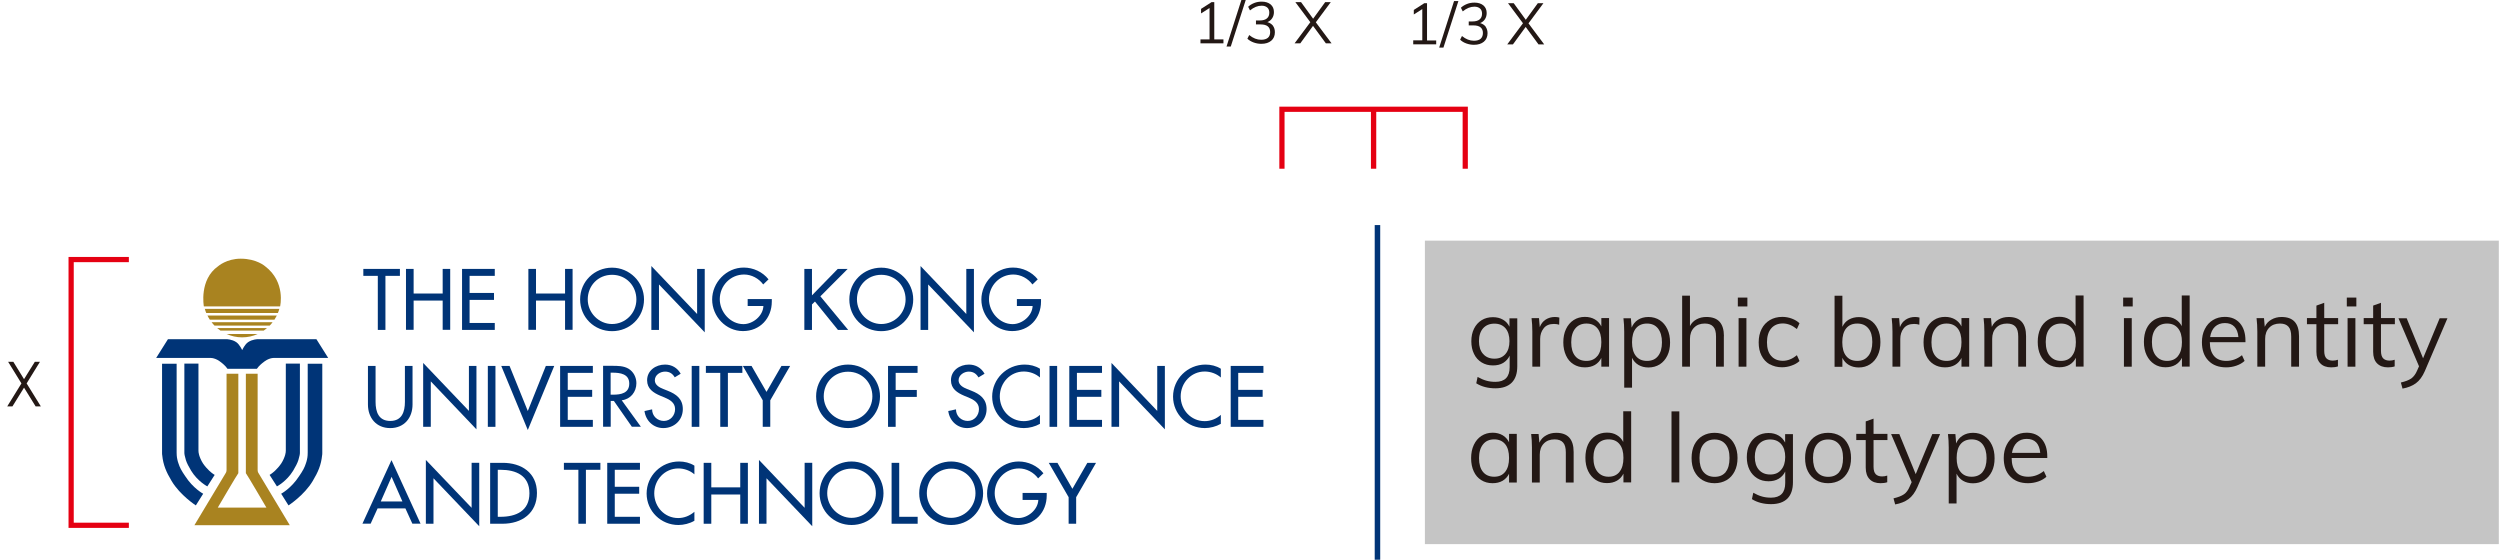 <svg width="259" height="58" viewBox="0 0 259 58" fill="none" xmlns="http://www.w3.org/2000/svg">
<path d="M152.069 17.48H151.529V11.59H142.579V17.48H142.029V11.59H133.079V17.48H132.539V11.05H152.069V17.48Z" fill="#E50012"/>
<path d="M126.749 4.08V4.49H124.369V4.08H125.309V0.83L124.429 1.39V0.92L125.519 0.22H125.799V4.08H126.739H126.749Z" fill="#231815"/>
<path d="M127.068 4.82L128.608 0H129.058L127.508 4.82H127.068Z" fill="#231815"/>
<path d="M131.879 2.67C132.009 2.85 132.078 3.07 132.078 3.34C132.078 3.71 131.949 4.01 131.699 4.22C131.449 4.43 131.109 4.54 130.669 4.54C130.389 4.54 130.129 4.49 129.879 4.4C129.629 4.31 129.409 4.18 129.229 4.01L129.419 3.63C129.819 3.96 130.229 4.12 130.659 4.12C130.959 4.12 131.189 4.05 131.349 3.92C131.509 3.79 131.589 3.58 131.589 3.32C131.589 2.8 131.258 2.53 130.608 2.53H130.118V2.12H130.518C130.838 2.12 131.079 2.05 131.249 1.91C131.419 1.77 131.499 1.57 131.499 1.31C131.499 1.08 131.429 0.9 131.289 0.78C131.149 0.66 130.958 0.59 130.708 0.59C130.298 0.59 129.899 0.75 129.499 1.08L129.309 0.7C129.479 0.54 129.689 0.41 129.939 0.31C130.189 0.21 130.449 0.17 130.719 0.17C131.099 0.17 131.409 0.27 131.639 0.46C131.869 0.66 131.979 0.92 131.979 1.25C131.979 1.49 131.918 1.71 131.798 1.89C131.678 2.07 131.508 2.21 131.298 2.29C131.548 2.36 131.739 2.49 131.879 2.66V2.67Z" fill="#231815"/>
<path d="M137.939 4.49H137.359L136.029 2.68L134.709 4.49H134.119L135.749 2.3L134.199 0.22H134.789L136.039 1.94L137.289 0.22H137.869L136.319 2.31L137.949 4.49H137.939Z" fill="#231815"/>
<path d="M148.79 4.18V4.59H146.41V4.18H147.35V0.94L146.47 1.5V1.03L147.56 0.33H147.84V4.19H148.78L148.79 4.18Z" fill="#231815"/>
<path d="M149.1 4.93L150.64 0.11H151.09L149.54 4.93H149.1Z" fill="#231815"/>
<path d="M153.91 2.771C154.04 2.951 154.11 3.171 154.11 3.441C154.11 3.811 153.98 4.111 153.73 4.321C153.48 4.531 153.14 4.641 152.7 4.641C152.42 4.641 152.16 4.591 151.91 4.501C151.66 4.411 151.44 4.281 151.27 4.111L151.46 3.731C151.86 4.061 152.27 4.221 152.7 4.221C153 4.221 153.24 4.151 153.39 4.021C153.54 3.891 153.63 3.681 153.63 3.421C153.63 2.901 153.3 2.631 152.65 2.631H152.16V2.221H152.56C152.88 2.221 153.12 2.151 153.29 2.011C153.46 1.871 153.54 1.671 153.54 1.411C153.54 1.181 153.47 1.001 153.33 0.881C153.19 0.761 153 0.691 152.75 0.691C152.34 0.691 151.94 0.851 151.54 1.181L151.35 0.801C151.52 0.641 151.73 0.511 151.98 0.411C152.23 0.311 152.49 0.271 152.76 0.271C153.14 0.271 153.45 0.371 153.68 0.561C153.91 0.761 154.02 1.021 154.02 1.351C154.02 1.591 153.96 1.811 153.84 1.991C153.72 2.171 153.55 2.311 153.34 2.391C153.59 2.461 153.78 2.591 153.92 2.761L153.91 2.771Z" fill="#231815"/>
<path d="M159.97 4.6H159.39L158.06 2.79L156.74 4.6H156.15L157.78 2.41L156.23 0.33H156.82L158.07 2.05L159.32 0.33H159.9L158.35 2.42L159.98 4.6H159.97Z" fill="#231815"/>
<path d="M13.35 54.69H7.1V26.62H13.35V27.16H7.64V54.15H13.35V54.69Z" fill="#E50012"/>
<path d="M0.84 37.48H1.38L2.49 39.281L3.61 37.48H4.14L2.76 39.721L4.23 42.1H3.69L2.49 40.16L1.29 42.1H0.75L2.22 39.721L0.84 37.48V37.48Z" fill="#231815"/>
<path d="M39.931 34.179H39.141V28.579H37.641V27.859H41.431V28.579H39.931V34.179Z" fill="#003477"/>
<path d="M45.861 30.409V27.859H46.641V34.169H45.861V31.139H42.851V34.169H42.06V27.859H42.851V30.409H45.861Z" fill="#003477"/>
<path d="M47.869 27.859H51.259V28.579H48.649V30.349H51.179V31.069H48.649V33.459H51.259V34.179H47.869V27.859Z" fill="#003477"/>
<path d="M58.54 30.409V27.859H59.32V34.169H58.54V31.139H55.53V34.169H54.74V27.859H55.53V30.409H58.54Z" fill="#003477"/>
<path d="M65.93 31.02C65.93 29.63 64.89 28.47 63.41 28.47C61.93 28.47 60.89 29.63 60.89 31.02C60.89 32.41 62.04 33.569 63.41 33.569C64.78 33.569 65.93 32.459 65.93 31.02ZM66.72 31.02C66.72 32.9 65.24 34.309 63.41 34.309C61.58 34.309 60.1 32.889 60.1 31.02C60.1 29.149 61.6 27.73 63.41 27.73C65.22 27.73 66.72 29.209 66.72 31.02" fill="#003477"/>
<path d="M67.481 27.56L72.221 32.53V27.86H73.01V34.43L68.27 29.47V34.18H67.481V27.56Z" fill="#003477"/>
<path d="M79.959 30.99V31.24C79.959 32.97 78.739 34.3 76.969 34.3C75.199 34.3 73.779 32.78 73.779 31.03C73.779 29.28 75.239 27.72 77.049 27.72C78.029 27.72 78.999 28.16 79.619 28.94L79.069 29.47C78.619 28.85 77.859 28.44 77.089 28.44C75.679 28.44 74.569 29.59 74.569 31C74.569 32.32 75.659 33.58 77.019 33.58C77.999 33.58 79.049 32.73 79.089 31.7H77.459V30.98H79.959V30.99Z" fill="#003477"/>
<path d="M86.79 27.859H87.82L84.99 30.699L87.87 34.179H86.81L84.43 31.239L84.12 31.539V34.179H83.33V27.859H84.12V30.599L86.79 27.859Z" fill="#003477"/>
<path d="M93.82 31.02C93.82 29.63 92.78 28.47 91.3 28.47C89.82 28.47 88.78 29.63 88.78 31.02C88.78 32.41 89.93 33.569 91.3 33.569C92.67 33.569 93.82 32.459 93.82 31.02ZM94.61 31.02C94.61 32.9 93.13 34.309 91.3 34.309C89.47 34.309 87.99 32.889 87.99 31.02C87.99 29.149 89.49 27.73 91.3 27.73C93.11 27.73 94.61 29.209 94.61 31.02" fill="#003477"/>
<path d="M95.369 27.56L100.109 32.53V27.86H100.899V34.43L96.159 29.47V34.18H95.369V27.56Z" fill="#003477"/>
<path d="M107.85 30.99V31.24C107.85 32.97 106.63 34.3 104.86 34.3C103.09 34.3 101.67 32.78 101.67 31.03C101.67 29.28 103.13 27.72 104.94 27.72C105.92 27.72 106.89 28.16 107.51 28.94L106.96 29.47C106.51 28.85 105.75 28.44 104.98 28.44C103.57 28.44 102.46 29.59 102.46 31C102.46 32.32 103.55 33.58 104.91 33.58C105.89 33.58 106.94 32.73 106.98 31.7H105.35V30.98H107.85V30.99Z" fill="#003477"/>
<path d="M38.909 37.91V41.63C38.909 42.66 39.219 43.61 40.429 43.61C41.639 43.61 41.949 42.66 41.949 41.63V37.91H42.739V41.9C42.739 43.29 41.879 44.35 40.429 44.35C38.979 44.35 38.119 43.29 38.119 41.9V37.91H38.909Z" fill="#003477"/>
<path d="M43.84 37.6L48.58 42.57V37.91H49.36V44.48L44.63 39.51V44.22H43.84V37.6Z" fill="#003477"/>
<path d="M51.329 37.91H50.539V44.22H51.329V37.91Z" fill="#003477"/>
<path d="M54.68 42.58L56.55 37.91H57.42L54.68 44.55L51.93 37.91H52.79L54.68 42.58Z" fill="#003477"/>
<path d="M58.029 37.91H61.419V38.63H58.819V40.39H61.349V41.11H58.819V43.5H61.419V44.22H58.029V37.91Z" fill="#003477"/>
<path d="M63.27 40.889H63.52C64.32 40.889 65.191 40.739 65.191 39.739C65.191 38.739 64.251 38.609 63.471 38.609H63.261V40.899L63.27 40.889ZM66.41 44.209H65.46L63.6 41.539H63.27V44.209H62.48V37.899H63.431C63.99 37.899 64.591 37.899 65.1 38.189C65.63 38.499 65.93 39.089 65.93 39.699C65.93 40.599 65.331 41.359 64.41 41.469L66.4 44.219L66.41 44.209Z" fill="#003477"/>
<path d="M69.909 39.099C69.68 38.709 69.37 38.499 68.9 38.499C68.4 38.499 67.84 38.84 67.84 39.4C67.84 39.889 68.329 40.15 68.719 40.3L69.17 40.48C70.06 40.83 70.74 41.33 70.74 42.38C70.74 43.529 69.85 44.349 68.719 44.349C67.7 44.349 66.9 43.599 66.769 42.58L67.559 42.41C67.559 43.099 68.1 43.609 68.779 43.609C69.46 43.609 69.939 43.039 69.939 42.38C69.939 41.719 69.4 41.41 68.85 41.179L68.409 40.999C67.689 40.69 67.04 40.279 67.04 39.4C67.04 38.38 67.939 37.77 68.9 37.77C69.6 37.77 70.18 38.109 70.519 38.719L69.89 39.099H69.909Z" fill="#003477"/>
<path d="M72.45 37.91H71.66V44.22H72.45V37.91Z" fill="#003477"/>
<path d="M75.409 44.22H74.619V38.63H73.129V37.91H76.909V38.63H75.409V44.22Z" fill="#003477"/>
<path d="M76.959 37.91H77.859L79.409 40.6L80.959 37.91H81.859L79.799 41.47V44.22H79.019V41.47L76.959 37.91Z" fill="#003477"/>
<path d="M90.379 41.059C90.379 39.669 89.339 38.51 87.859 38.51C86.379 38.51 85.339 39.669 85.339 41.059C85.339 42.45 86.499 43.609 87.859 43.609C89.219 43.609 90.379 42.499 90.379 41.059ZM91.169 41.059C91.169 42.94 89.689 44.349 87.859 44.349C86.029 44.349 84.549 42.929 84.549 41.059C84.549 39.19 86.049 37.77 87.859 37.77C89.669 37.77 91.169 39.249 91.169 41.059Z" fill="#003477"/>
<path d="M92.79 38.63V40.4H94.98V41.12H92.79V44.22H92V37.91H95.06V38.63H92.79Z" fill="#003477"/>
<path d="M101.37 39.099C101.14 38.709 100.83 38.499 100.36 38.499C99.89 38.499 99.31 38.84 99.31 39.4C99.31 39.889 99.8 40.15 100.19 40.3L100.64 40.48C101.53 40.83 102.21 41.33 102.21 42.38C102.21 43.529 101.32 44.349 100.19 44.349C99.17 44.349 98.37 43.599 98.24 42.58L99.04 42.41C99.04 43.099 99.58 43.609 100.26 43.609C100.94 43.609 101.42 43.039 101.42 42.38C101.42 41.719 100.88 41.41 100.33 41.179L99.89 40.999C99.17 40.69 98.52 40.279 98.52 39.4C98.52 38.38 99.42 37.77 100.38 37.77C101.08 37.77 101.66 38.109 102 38.719L101.37 39.099V39.099Z" fill="#003477"/>
<path d="M107.739 39.109C107.289 38.709 106.669 38.489 106.069 38.489C104.649 38.489 103.579 39.669 103.579 41.069C103.579 42.469 104.649 43.63 106.059 43.63C106.679 43.63 107.269 43.4 107.739 42.98V43.91C107.249 44.19 106.629 44.349 106.079 44.349C104.279 44.349 102.789 42.919 102.789 41.09C102.789 39.26 104.289 37.77 106.149 37.77C106.699 37.77 107.259 37.9 107.739 38.2V39.109V39.109Z" fill="#003477"/>
<path d="M109.52 37.91H108.73V44.22H109.52V37.91Z" fill="#003477"/>
<path d="M110.779 37.91H114.169V38.63H111.569V40.39H114.099V41.11H111.569V43.5H114.169V44.22H110.779V37.91Z" fill="#003477"/>
<path d="M115.15 37.6L119.89 42.57V37.91H120.68V44.48L115.94 39.51V44.22H115.15V37.6Z" fill="#003477"/>
<path d="M126.479 39.109C126.029 38.709 125.409 38.489 124.809 38.489C123.389 38.489 122.319 39.669 122.319 41.069C122.319 42.469 123.389 43.63 124.799 43.63C125.419 43.63 126.009 43.4 126.479 42.98V43.91C125.989 44.19 125.369 44.349 124.819 44.349C123.019 44.349 121.529 42.919 121.529 41.09C121.529 39.26 123.029 37.77 124.889 37.77C125.439 37.77 125.999 37.9 126.479 38.2V39.109V39.109Z" fill="#003477"/>
<path d="M127.5 37.91H130.89V38.63H128.28V40.39H130.81V41.11H128.28V43.5H130.89V44.22H127.5V37.91Z" fill="#003477"/>
<path d="M40.569 49.4L39.449 51.95H41.689L40.569 49.4ZM39.119 52.67L38.399 54.25H37.549L40.559 47.67L43.569 54.25H42.719L41.999 52.67H39.099H39.119Z" fill="#003477"/>
<path d="M44.119 47.649L48.859 52.609V47.949H49.649V54.519L44.909 49.549V54.259H44.119V47.649Z" fill="#003477"/>
<path d="M51.569 53.54H51.849C53.459 53.54 54.849 52.94 54.849 51.1C54.849 49.26 53.459 48.67 51.849 48.67H51.569V53.54ZM50.779 47.95H52.089C54.019 47.95 55.629 48.97 55.629 51.07C55.629 53.17 54.059 54.26 52.059 54.26H50.779V47.95V47.95Z" fill="#003477"/>
<path d="M60.7 54.26H59.92V48.67H58.42V47.95H62.2V48.67H60.7V54.26Z" fill="#003477"/>
<path d="M62.91 47.95H66.3V48.67H63.69V50.43H66.22V51.15H63.69V53.54H66.3V54.26H62.91V47.95Z" fill="#003477"/>
<path d="M71.95 49.15C71.5 48.75 70.88 48.53 70.28 48.53C68.86 48.53 67.78 49.71 67.78 51.11C67.78 52.51 68.85 53.67 70.26 53.67C70.88 53.67 71.47 53.43 71.94 53.02V53.95C71.45 54.24 70.83 54.39 70.28 54.39C68.48 54.39 66.99 52.96 66.99 51.13C66.99 49.3 68.49 47.81 70.35 47.81C70.9 47.81 71.46 47.94 71.94 48.24V49.15H71.95Z" fill="#003477"/>
<path d="M76.69 50.49V47.95H77.48V54.26H76.69V51.23H73.69V54.26H72.9V47.95H73.69V50.49H76.69Z" fill="#003477"/>
<path d="M78.629 47.649L83.359 52.609V47.949H84.149V54.519L79.409 49.549V54.259H78.629V47.649Z" fill="#003477"/>
<path d="M90.74 51.1C90.74 49.71 89.7 48.55 88.22 48.55C86.74 48.55 85.7 49.71 85.7 51.1C85.7 52.49 86.86 53.65 88.22 53.65C89.58 53.65 90.74 52.54 90.74 51.1ZM91.53 51.1C91.53 52.98 90.05 54.39 88.22 54.39C86.39 54.39 84.91 52.97 84.91 51.1C84.91 49.23 86.41 47.81 88.22 47.81C90.03 47.81 91.53 49.29 91.53 51.1Z" fill="#003477"/>
<path d="M93.159 53.54H95.069V54.26H92.369V47.95H93.159V53.54Z" fill="#003477"/>
<path d="M101.06 51.1C101.06 49.71 100.02 48.55 98.54 48.55C97.061 48.55 96.02 49.71 96.02 51.1C96.02 52.49 97.18 53.65 98.54 53.65C99.9 53.65 101.06 52.54 101.06 51.1ZM101.85 51.1C101.85 52.98 100.37 54.39 98.54 54.39C96.71 54.39 95.231 52.97 95.231 51.1C95.231 49.23 96.731 47.81 98.54 47.81C100.35 47.81 101.85 49.29 101.85 51.1Z" fill="#003477"/>
<path d="M108.44 51.08V51.33C108.44 53.06 107.22 54.39 105.45 54.39C103.68 54.39 102.26 52.87 102.26 51.12C102.26 49.37 103.72 47.81 105.53 47.81C106.51 47.81 107.48 48.25 108.1 49.03L107.55 49.56C107.1 48.94 106.34 48.53 105.57 48.53C104.16 48.53 103.05 49.68 103.05 51.09C103.05 52.41 104.14 53.67 105.5 53.67C106.48 53.67 107.53 52.82 107.57 51.79H105.94V51.07H108.44V51.08Z" fill="#003477"/>
<path d="M108.65 47.95H109.55L111.1 50.64L112.65 47.95H113.55L111.49 51.51V54.26H110.71V51.51L108.65 47.95Z" fill="#003477"/>
<path d="M30.021 54.41L26.791 49.03C26.791 49.03 26.691 48.91 26.691 48.7V38.72H25.471V49.02C25.571 49.12 27.601 52.59 27.601 52.59H22.561C22.561 52.59 24.591 49.12 24.691 49.02V38.72H23.471V48.7C23.471 48.9 23.371 49.03 23.371 49.03L20.141 54.41H30.011H30.021Z" fill="#A98320"/>
<path d="M29.019 31.74C29.019 31.74 29.629 29.22 27.459 27.58C27.459 27.58 26.589 26.8 24.939 26.8C23.469 26.8 22.599 27.58 22.599 27.58C20.609 28.97 21.119 31.74 21.119 31.74H29.019Z" fill="#A98320"/>
<path d="M21.369 32.43H28.789C28.849 32.29 28.899 32.14 28.939 32H21.219C21.259 32.15 21.309 32.29 21.369 32.43" fill="#A98320"/>
<path d="M28.68 32.69H21.49C21.56 32.84 21.65 32.98 21.74 33.12H28.43C28.52 32.98 28.6 32.84 28.68 32.69Z" fill="#A98320"/>
<path d="M22.22 33.73H27.94C28.05 33.62 28.15 33.51 28.24 33.38H21.92C22.01 33.5 22.11 33.62 22.22 33.73" fill="#A98320"/>
<path d="M22.84 34.25H27.32C27.44 34.17 27.55 34.08 27.66 33.99H22.5C22.61 34.08 22.72 34.17 22.84 34.25" fill="#A98320"/>
<path d="M23.459 34.6C23.959 34.82 24.509 34.95 25.079 34.95C25.649 34.95 26.199 34.83 26.699 34.6H23.459Z" fill="#A98320"/>
<path d="M32.78 35.14H26.71C26.71 35.14 26.15 35.14 25.7 35.45C25.35 35.69 25.11 36.24 25.09 36.27C25.09 36.27 24.83 35.69 24.48 35.45C24.03 35.14 23.47 35.14 23.47 35.14H17.4L16.18 37.08H21.74C21.74 37.08 21.9 37.08 22.01 37.1C22.17 37.13 22.46 37.21 22.76 37.43C23.17 37.73 23.29 37.88 23.39 37.98L23.57 38.21H26.61L26.79 37.98C26.89 37.88 27.01 37.73 27.42 37.43C27.72 37.21 28.01 37.13 28.17 37.1C28.27 37.08 28.44 37.08 28.44 37.08H34L32.78 35.14V35.14Z" fill="#003477"/>
<path d="M16.789 37.67V46.91C16.789 47.01 16.789 47.1 16.809 47.18C16.909 48.16 17.209 48.88 17.779 49.83C18.669 51.32 20.289 52.36 20.289 52.36L21.049 51.15C21.049 51.15 20.009 50.6 19.189 49.33C19.019 49.08 18.859 48.84 18.739 48.61C18.629 48.39 18.549 48.21 18.489 48.01C18.439 47.87 18.399 47.74 18.379 47.63C18.339 47.46 18.319 47.33 18.309 47.17C18.309 47.11 18.299 46.88 18.299 46.88V37.68H16.789V37.67Z" fill="#003477"/>
<path d="M19.1 37.67V46.95C19.1 46.95 19.11 47.06 19.12 47.11L19.14 47.21C19.17 47.35 19.2 47.48 19.26 47.67C19.36 47.98 19.55 48.35 19.81 48.78C20.49 49.88 21.48 50.39 21.48 50.39L22.24 49.2C22.24 49.2 21.99 49.06 21.68 48.77C21.48 48.58 21.24 48.32 21.03 48.01C20.83 47.7 20.7 47.38 20.63 47.14C20.57 46.94 20.56 46.78 20.56 46.68C20.56 46.6 20.56 46.55 20.56 46.55V37.67H19.1V37.67Z" fill="#003477"/>
<path d="M33.389 37.67V46.91C33.389 47.01 33.389 47.1 33.369 47.18C33.269 48.16 32.969 48.88 32.399 49.83C31.509 51.32 29.889 52.36 29.889 52.36L29.129 51.15C29.129 51.15 30.169 50.6 30.989 49.33C31.159 49.08 31.319 48.84 31.439 48.61C31.549 48.39 31.629 48.21 31.689 48.01C31.739 47.87 31.779 47.74 31.799 47.63C31.839 47.46 31.859 47.33 31.869 47.17C31.869 47.11 31.879 46.88 31.879 46.88V37.68H33.389V37.67Z" fill="#003477"/>
<path d="M31.07 37.67V46.95C31.07 46.95 31.06 47.06 31.05 47.11L31.03 47.21C31 47.35 30.97 47.48 30.91 47.67C30.81 47.98 30.62 48.35 30.36 48.78C29.68 49.88 28.69 50.39 28.69 50.39L27.93 49.2C27.93 49.2 28.18 49.06 28.49 48.77C28.69 48.58 28.93 48.32 29.14 48.01C29.34 47.7 29.47 47.38 29.54 47.14C29.6 46.94 29.61 46.78 29.61 46.68C29.61 46.6 29.61 46.55 29.61 46.55V37.67H31.07V37.67Z" fill="#003477"/>
<path d="M142.99 23.32H142.42V57.99H142.99V23.32Z" fill="#003477"/>
<path d="M258.879 24.93H147.619V56.37H258.879V24.93Z" fill="#C5C5C5"/>
<path d="M157.19 32.959V37.949C157.19 38.699 157 39.259 156.61 39.649C156.23 40.029 155.66 40.229 154.92 40.229C154.18 40.229 153.49 40.059 152.94 39.709L153.08 39.049C153.4 39.229 153.7 39.359 153.99 39.439C154.27 39.519 154.58 39.559 154.93 39.559C155.42 39.559 155.78 39.429 156.03 39.179C156.28 38.919 156.4 38.539 156.4 38.039V36.849C156.25 37.169 156.02 37.419 155.73 37.599C155.43 37.779 155.08 37.859 154.67 37.859C154.23 37.859 153.84 37.759 153.5 37.549C153.16 37.339 152.89 37.049 152.71 36.669C152.52 36.289 152.43 35.849 152.43 35.359C152.43 34.869 152.52 34.429 152.71 34.049C152.9 33.669 153.16 33.379 153.5 33.169C153.84 32.959 154.23 32.859 154.67 32.859C155.07 32.859 155.42 32.949 155.71 33.119C156.01 33.289 156.23 33.539 156.38 33.849V32.979H157.19V32.959ZM155.97 36.669C156.25 36.349 156.38 35.899 156.38 35.339C156.38 34.779 156.24 34.329 155.97 34.009C155.69 33.689 155.31 33.529 154.82 33.529C154.33 33.529 153.94 33.689 153.65 34.009C153.37 34.329 153.22 34.779 153.22 35.339C153.22 35.899 153.36 36.349 153.65 36.669C153.93 36.989 154.32 37.159 154.82 37.159C155.32 37.159 155.69 36.999 155.97 36.669Z" fill="#231815"/>
<path d="M161.55 32.9L161.53 33.64C161.38 33.59 161.2 33.56 161 33.56C160.51 33.56 160.15 33.71 159.92 34.02C159.68 34.32 159.56 34.69 159.56 35.12V37.99H158.75V34.37C158.75 33.85 158.72 33.38 158.67 32.96H159.44L159.52 33.89C159.65 33.55 159.85 33.29 160.13 33.11C160.41 32.93 160.73 32.84 161.09 32.84C161.26 32.84 161.41 32.86 161.55 32.9V32.9Z" fill="#231815"/>
<path d="M166.699 32.959V37.989H165.899V37.079C165.749 37.389 165.529 37.629 165.229 37.809C164.929 37.979 164.589 38.059 164.189 38.059C163.739 38.059 163.349 37.949 163.019 37.739C162.679 37.529 162.419 37.229 162.239 36.829C162.059 36.439 161.959 35.989 161.959 35.469C161.959 34.949 162.049 34.489 162.239 34.089C162.429 33.689 162.689 33.379 163.029 33.159C163.369 32.939 163.759 32.829 164.199 32.829C164.589 32.829 164.939 32.919 165.229 33.089C165.519 33.259 165.749 33.509 165.899 33.819V32.949H166.699V32.959ZM165.499 36.879C165.769 36.539 165.899 36.069 165.899 35.449C165.899 34.829 165.769 34.349 165.499 34.019C165.229 33.689 164.849 33.519 164.359 33.519C163.869 33.519 163.479 33.689 163.199 34.029C162.919 34.369 162.779 34.849 162.779 35.469C162.779 36.089 162.919 36.559 163.189 36.889C163.459 37.219 163.849 37.389 164.349 37.389C164.849 37.389 165.219 37.219 165.489 36.879H165.499Z" fill="#231815"/>
<path d="M171.949 33.17C172.289 33.39 172.549 33.7 172.739 34.1C172.929 34.5 173.019 34.95 173.019 35.48C173.019 36.01 172.929 36.45 172.739 36.84C172.549 37.23 172.289 37.53 171.949 37.75C171.609 37.96 171.219 38.07 170.779 38.07C170.389 38.07 170.039 37.98 169.749 37.81C169.459 37.64 169.229 37.39 169.079 37.07V40.16H168.269V34.38C168.269 33.86 168.239 33.39 168.189 32.97H168.959L169.039 33.94C169.179 33.59 169.399 33.32 169.699 33.13C169.999 32.94 170.359 32.84 170.779 32.84C171.219 32.84 171.609 32.95 171.949 33.17V33.17ZM171.769 36.89C172.039 36.56 172.179 36.08 172.179 35.47C172.179 34.86 172.039 34.38 171.769 34.03C171.499 33.69 171.119 33.52 170.629 33.52C170.139 33.52 169.749 33.69 169.479 34.02C169.209 34.35 169.079 34.83 169.079 35.45C169.079 36.07 169.209 36.55 169.479 36.88C169.749 37.22 170.129 37.39 170.629 37.39C171.129 37.39 171.509 37.22 171.769 36.89V36.89Z" fill="#231815"/>
<path d="M178.59 34.829V37.989H177.78V34.869C177.78 34.399 177.69 34.059 177.5 33.849C177.31 33.629 177.02 33.519 176.62 33.519C176.15 33.519 175.78 33.659 175.5 33.949C175.22 34.239 175.08 34.619 175.08 35.109V37.989H174.27V30.629H175.08V33.779C175.24 33.469 175.47 33.239 175.77 33.079C176.07 32.919 176.399 32.839 176.789 32.839C177.999 32.839 178.599 33.499 178.599 34.829H178.59Z" fill="#231815"/>
<path d="M181.029 30.829V31.749H180.039V30.829H181.029ZM180.119 32.959H180.929V37.989H180.119V32.959Z" fill="#231815"/>
<path d="M183.329 37.739C182.969 37.529 182.689 37.229 182.489 36.829C182.289 36.439 182.199 35.989 182.199 35.469C182.199 34.949 182.299 34.489 182.499 34.089C182.699 33.689 182.989 33.379 183.359 33.159C183.729 32.939 184.159 32.829 184.649 32.829C184.989 32.829 185.319 32.889 185.639 33.009C185.959 33.129 186.219 33.289 186.429 33.489L186.159 34.089C185.909 33.889 185.659 33.739 185.429 33.649C185.189 33.559 184.949 33.509 184.709 33.509C184.199 33.509 183.789 33.679 183.499 34.019C183.209 34.359 183.059 34.839 183.059 35.459C183.059 36.079 183.199 36.539 183.489 36.869C183.779 37.209 184.189 37.379 184.709 37.379C184.959 37.379 185.199 37.329 185.429 37.239C185.669 37.149 185.909 36.999 186.159 36.799L186.429 37.399C186.219 37.599 185.949 37.759 185.619 37.869C185.299 37.989 184.959 38.049 184.619 38.049C184.129 38.049 183.709 37.939 183.339 37.729L183.329 37.739Z" fill="#231815"/>
<path d="M193.741 33.16C194.081 33.37 194.341 33.67 194.531 34.07C194.721 34.46 194.811 34.91 194.811 35.44C194.811 35.97 194.721 36.42 194.531 36.82C194.341 37.22 194.081 37.52 193.741 37.74C193.401 37.96 193.011 38.07 192.571 38.07C192.181 38.07 191.831 37.98 191.541 37.81C191.251 37.64 191.021 37.39 190.871 37.07V38H190.061V30.64H190.871V33.86C191.021 33.53 191.241 33.28 191.541 33.11C191.841 32.94 192.181 32.85 192.581 32.85C193.021 32.85 193.411 32.96 193.751 33.17L193.741 33.16ZM193.561 36.87C193.831 36.53 193.971 36.04 193.971 35.43C193.971 34.82 193.841 34.35 193.561 34.02C193.291 33.69 192.911 33.52 192.411 33.52C191.911 33.52 191.531 33.69 191.261 34.02C190.991 34.35 190.861 34.83 190.861 35.45C190.861 36.07 190.991 36.55 191.261 36.88C191.531 37.22 191.911 37.39 192.411 37.39C192.911 37.39 193.281 37.22 193.551 36.87H193.561Z" fill="#231815"/>
<path d="M198.86 32.9L198.841 33.64C198.691 33.59 198.51 33.56 198.31 33.56C197.82 33.56 197.46 33.71 197.22 34.02C196.98 34.32 196.87 34.69 196.87 35.12V37.99H196.06V34.37C196.06 33.85 196.03 33.38 195.98 32.96H196.75L196.831 33.89C196.961 33.55 197.16 33.29 197.44 33.11C197.72 32.93 198.041 32.84 198.401 32.84C198.571 32.84 198.72 32.86 198.86 32.9V32.9Z" fill="#231815"/>
<path d="M204.009 32.959V37.989H203.209V37.079C203.059 37.389 202.839 37.629 202.539 37.809C202.239 37.979 201.899 38.059 201.499 38.059C201.049 38.059 200.659 37.949 200.329 37.739C199.989 37.529 199.729 37.229 199.549 36.829C199.369 36.439 199.279 35.989 199.279 35.469C199.279 34.949 199.369 34.489 199.559 34.089C199.749 33.689 200.009 33.379 200.349 33.159C200.689 32.939 201.069 32.829 201.509 32.829C201.899 32.829 202.249 32.919 202.539 33.089C202.829 33.259 203.059 33.509 203.209 33.819V32.949H204.009V32.959ZM202.809 36.879C203.079 36.539 203.209 36.069 203.209 35.449C203.209 34.829 203.079 34.349 202.809 34.019C202.539 33.689 202.159 33.519 201.669 33.519C201.179 33.519 200.789 33.689 200.519 34.029C200.239 34.369 200.099 34.849 200.099 35.469C200.099 36.089 200.239 36.559 200.509 36.889C200.779 37.219 201.169 37.389 201.669 37.389C202.169 37.389 202.539 37.219 202.809 36.879Z" fill="#231815"/>
<path d="M209.9 34.83V37.99H209.09V34.87C209.09 34.4 209 34.06 208.81 33.85C208.62 33.63 208.33 33.52 207.93 33.52C207.46 33.52 207.09 33.66 206.81 33.95C206.53 34.24 206.39 34.62 206.39 35.11V37.99H205.58V34.37C205.58 33.85 205.55 33.38 205.5 32.96H206.27L206.35 33.86C206.5 33.53 206.73 33.28 207.04 33.11C207.35 32.93 207.7 32.84 208.09 32.84C209.3 32.84 209.9 33.5 209.9 34.83V34.83Z" fill="#231815"/>
<path d="M215.859 30.619V37.979H215.059V37.069C214.909 37.379 214.689 37.619 214.389 37.799C214.089 37.969 213.749 38.049 213.349 38.049C212.909 38.049 212.519 37.939 212.179 37.719C211.839 37.499 211.579 37.189 211.389 36.799C211.199 36.399 211.109 35.939 211.109 35.419C211.109 34.899 211.199 34.439 211.379 34.049C211.559 33.659 211.829 33.359 212.169 33.139C212.509 32.929 212.899 32.819 213.339 32.819C213.729 32.819 214.079 32.899 214.369 33.079C214.659 33.249 214.879 33.489 215.029 33.789V30.609H215.839L215.859 30.619ZM214.659 36.869C214.929 36.529 215.059 36.059 215.059 35.439C215.059 34.819 214.929 34.349 214.659 34.019C214.389 33.689 214.009 33.519 213.519 33.519C213.029 33.519 212.639 33.689 212.359 34.019C212.079 34.349 211.939 34.819 211.939 35.429C211.939 36.039 212.079 36.529 212.359 36.869C212.639 37.209 213.019 37.389 213.519 37.389C214.019 37.389 214.389 37.219 214.659 36.879V36.869Z" fill="#231815"/>
<path d="M220.949 30.829V31.749H219.959V30.829H220.949ZM220.039 32.959H220.849V37.989H220.039V32.959Z" fill="#231815"/>
<path d="M226.849 30.619V37.979H226.049V37.069C225.899 37.379 225.679 37.619 225.379 37.799C225.079 37.969 224.739 38.049 224.339 38.049C223.899 38.049 223.509 37.939 223.179 37.719C222.839 37.499 222.579 37.189 222.389 36.799C222.199 36.399 222.109 35.939 222.109 35.419C222.109 34.899 222.199 34.439 222.379 34.049C222.559 33.659 222.829 33.359 223.169 33.139C223.509 32.929 223.899 32.819 224.339 32.819C224.729 32.819 225.079 32.899 225.369 33.079C225.659 33.249 225.879 33.489 226.029 33.789V30.609H226.839L226.849 30.619ZM225.649 36.869C225.919 36.529 226.049 36.059 226.049 35.439C226.049 34.819 225.919 34.349 225.649 34.019C225.379 33.679 224.999 33.519 224.509 33.519C224.019 33.519 223.629 33.689 223.359 34.019C223.079 34.349 222.939 34.819 222.939 35.429C222.939 36.039 223.079 36.529 223.359 36.869C223.639 37.209 224.019 37.389 224.509 37.389C224.999 37.389 225.379 37.219 225.649 36.879V36.869Z" fill="#231815"/>
<path d="M232.629 35.449H228.939C228.939 36.089 229.099 36.569 229.389 36.899C229.679 37.229 230.099 37.389 230.649 37.389C231.239 37.389 231.779 37.189 232.269 36.799L232.539 37.389C232.319 37.599 232.039 37.759 231.699 37.879C231.359 37.999 230.999 38.059 230.639 38.059C229.849 38.059 229.239 37.829 228.789 37.359C228.339 36.899 228.119 36.259 228.119 35.449C228.119 34.939 228.219 34.479 228.419 34.089C228.619 33.689 228.899 33.379 229.259 33.159C229.619 32.939 230.029 32.829 230.489 32.829C231.159 32.829 231.679 33.049 232.059 33.489C232.439 33.929 232.629 34.529 232.629 35.289V35.439V35.449ZM229.469 33.849C229.209 34.099 229.039 34.459 228.969 34.919H231.899C231.859 34.449 231.719 34.089 231.479 33.839C231.239 33.589 230.919 33.469 230.499 33.469C230.079 33.469 229.739 33.599 229.469 33.849V33.849Z" fill="#231815"/>
<path d="M238.179 34.83V37.99H237.369V34.87C237.369 34.4 237.279 34.06 237.089 33.85C236.899 33.63 236.609 33.52 236.209 33.52C235.739 33.52 235.369 33.66 235.089 33.95C234.809 34.24 234.669 34.62 234.669 35.11V37.99H233.859V34.37C233.859 33.85 233.829 33.38 233.779 32.96H234.549L234.629 33.86C234.779 33.53 235.009 33.28 235.319 33.11C235.629 32.93 235.979 32.84 236.369 32.84C237.579 32.84 238.179 33.5 238.179 34.83V34.83Z" fill="#231815"/>
<path d="M240.79 33.599V36.349C240.79 36.719 240.87 36.979 241.02 37.129C241.17 37.279 241.39 37.359 241.67 37.359C241.86 37.359 242.04 37.329 242.21 37.269V37.959C242 38.029 241.77 38.059 241.51 38.059C241.03 38.059 240.65 37.919 240.39 37.649C240.12 37.379 239.98 36.979 239.98 36.449V33.589H239V32.949H239.98V31.659L240.79 31.369V32.949H242.23V33.589H240.79V33.599Z" fill="#231815"/>
<path d="M244.119 30.829V31.749H243.129V30.829H244.119ZM243.209 32.959H244.019V37.989H243.209V32.959Z" fill="#231815"/>
<path d="M246.669 33.599V36.349C246.669 36.719 246.749 36.979 246.899 37.129C247.049 37.279 247.269 37.359 247.549 37.359C247.739 37.359 247.919 37.329 248.089 37.269V37.959C247.879 38.029 247.649 38.059 247.389 38.059C246.909 38.059 246.539 37.919 246.269 37.649C245.999 37.379 245.859 36.979 245.859 36.449V33.589H244.879V32.949H245.859V31.659L246.669 31.369V32.949H248.109V33.589H246.669V33.599Z" fill="#231815"/>
<path d="M253.56 32.959L251.211 38.449C250.961 39.019 250.651 39.439 250.281 39.709C249.911 39.979 249.451 40.159 248.901 40.259L248.73 39.629C249.2 39.519 249.56 39.379 249.81 39.209C250.05 39.029 250.26 38.759 250.41 38.399L250.61 37.949L248.48 32.969H249.331L251.031 37.119L252.75 32.969H253.56V32.959Z" fill="#231815"/>
<path d="M157.138 44.959V49.989H156.338V49.079C156.188 49.389 155.968 49.629 155.668 49.809C155.368 49.979 155.028 50.059 154.628 50.059C154.178 50.059 153.788 49.949 153.458 49.739C153.118 49.529 152.858 49.229 152.678 48.829C152.498 48.439 152.408 47.989 152.408 47.469C152.408 46.949 152.498 46.489 152.688 46.089C152.878 45.689 153.138 45.379 153.478 45.159C153.818 44.939 154.198 44.829 154.638 44.829C155.028 44.829 155.378 44.919 155.668 45.089C155.958 45.259 156.188 45.509 156.338 45.819V44.949H157.138V44.959ZM155.938 48.879C156.208 48.539 156.338 48.069 156.338 47.449C156.338 46.829 156.208 46.349 155.938 46.019C155.668 45.689 155.288 45.519 154.798 45.519C154.308 45.519 153.918 45.689 153.648 46.029C153.368 46.369 153.228 46.849 153.228 47.469C153.228 48.089 153.368 48.559 153.638 48.889C153.908 49.219 154.298 49.389 154.798 49.389C155.298 49.389 155.668 49.219 155.938 48.879V48.879Z" fill="#231815"/>
<path d="M163.029 46.83V49.99H162.219V46.87C162.219 46.4 162.129 46.06 161.939 45.85C161.749 45.63 161.459 45.52 161.059 45.52C160.589 45.52 160.219 45.66 159.939 45.95C159.659 46.24 159.519 46.62 159.519 47.11V49.99H158.709V46.37C158.709 45.85 158.679 45.38 158.629 44.96H159.399L159.479 45.86C159.629 45.53 159.859 45.28 160.169 45.11C160.479 44.93 160.829 44.84 161.219 44.84C162.429 44.84 163.029 45.5 163.029 46.83Z" fill="#231815"/>
<path d="M168.988 42.619V49.979H168.188V49.069C168.038 49.379 167.818 49.619 167.518 49.799C167.218 49.969 166.878 50.049 166.478 50.049C166.038 50.049 165.648 49.939 165.318 49.719C164.978 49.499 164.718 49.189 164.528 48.799C164.338 48.399 164.248 47.939 164.248 47.419C164.248 46.899 164.338 46.439 164.518 46.049C164.698 45.659 164.968 45.359 165.308 45.139C165.648 44.929 166.038 44.819 166.478 44.819C166.868 44.819 167.218 44.899 167.508 45.079C167.798 45.249 168.018 45.489 168.168 45.789V42.609H168.978L168.988 42.619ZM167.788 48.869C168.058 48.529 168.188 48.059 168.188 47.439C168.188 46.819 168.058 46.349 167.788 46.019C167.518 45.679 167.138 45.519 166.648 45.519C166.158 45.519 165.768 45.689 165.498 46.019C165.218 46.349 165.078 46.819 165.078 47.429C165.078 48.039 165.218 48.529 165.498 48.869C165.778 49.209 166.158 49.389 166.648 49.389C167.138 49.389 167.518 49.219 167.788 48.879V48.869Z" fill="#231815"/>
<path d="M173.168 42.619H173.978V49.979H173.168V42.619Z" fill="#231815"/>
<path d="M176.378 49.74C176.018 49.53 175.738 49.22 175.538 48.83C175.338 48.44 175.248 47.98 175.248 47.45C175.248 46.92 175.348 46.46 175.538 46.07C175.738 45.68 176.018 45.37 176.378 45.16C176.738 44.95 177.158 44.84 177.628 44.84C178.098 44.84 178.518 44.95 178.878 45.16C179.238 45.37 179.518 45.68 179.708 46.07C179.908 46.46 180.008 46.92 180.008 47.45C180.008 47.98 179.908 48.44 179.708 48.83C179.508 49.22 179.238 49.53 178.878 49.74C178.518 49.95 178.098 50.06 177.628 50.06C177.158 50.06 176.738 49.95 176.378 49.74ZM178.778 48.9C179.048 48.57 179.178 48.09 179.178 47.45C179.178 46.81 179.038 46.36 178.768 46.03C178.498 45.7 178.118 45.53 177.628 45.53C177.138 45.53 176.748 45.7 176.478 46.03C176.208 46.36 176.068 46.84 176.068 47.45C176.068 48.06 176.198 48.57 176.478 48.9C176.758 49.23 177.138 49.4 177.638 49.4C178.138 49.4 178.518 49.23 178.788 48.9H178.778Z" fill="#231815"/>
<path d="M185.749 44.959V49.949C185.749 50.699 185.559 51.259 185.179 51.649C184.799 52.029 184.229 52.229 183.479 52.229C182.729 52.229 182.049 52.059 181.499 51.709L181.639 51.049C181.959 51.229 182.259 51.359 182.549 51.439C182.829 51.519 183.139 51.559 183.479 51.559C183.969 51.559 184.329 51.429 184.579 51.179C184.829 50.919 184.949 50.539 184.949 50.039V48.849C184.799 49.169 184.569 49.419 184.269 49.599C183.969 49.779 183.619 49.859 183.219 49.859C182.779 49.859 182.389 49.759 182.049 49.549C181.709 49.339 181.439 49.049 181.249 48.669C181.059 48.289 180.969 47.849 180.969 47.359C180.969 46.869 181.059 46.429 181.249 46.049C181.439 45.669 181.699 45.379 182.049 45.169C182.389 44.959 182.789 44.859 183.219 44.859C183.619 44.859 183.969 44.949 184.259 45.119C184.559 45.289 184.779 45.539 184.939 45.849V44.979H185.749V44.959ZM184.529 48.669C184.809 48.349 184.949 47.899 184.949 47.339C184.949 46.779 184.809 46.329 184.529 46.009C184.249 45.689 183.869 45.529 183.389 45.529C182.909 45.529 182.509 45.689 182.219 46.009C181.939 46.329 181.799 46.779 181.799 47.339C181.799 47.899 181.939 48.349 182.219 48.669C182.499 48.989 182.889 49.159 183.389 49.159C183.889 49.159 184.259 48.999 184.529 48.669Z" fill="#231815"/>
<path d="M188.138 49.74C187.778 49.53 187.498 49.22 187.298 48.83C187.098 48.44 187.008 47.98 187.008 47.45C187.008 46.92 187.108 46.46 187.298 46.07C187.498 45.68 187.778 45.37 188.138 45.16C188.498 44.95 188.918 44.84 189.388 44.84C189.858 44.84 190.278 44.95 190.638 45.16C190.998 45.37 191.278 45.68 191.468 46.07C191.668 46.46 191.768 46.92 191.768 47.45C191.768 47.98 191.668 48.44 191.468 48.83C191.268 49.22 190.998 49.53 190.638 49.74C190.278 49.95 189.858 50.06 189.388 50.06C188.918 50.06 188.498 49.95 188.138 49.74ZM190.538 48.9C190.808 48.57 190.938 48.09 190.938 47.45C190.938 46.81 190.798 46.36 190.528 46.03C190.258 45.7 189.878 45.53 189.388 45.53C188.898 45.53 188.508 45.7 188.238 46.03C187.968 46.36 187.828 46.84 187.828 47.45C187.828 48.06 187.958 48.57 188.238 48.9C188.518 49.23 188.898 49.4 189.398 49.4C189.898 49.4 190.278 49.23 190.548 48.9H190.538Z" fill="#231815"/>
<path d="M194.099 45.599V48.349C194.099 48.719 194.179 48.979 194.329 49.129C194.479 49.279 194.699 49.359 194.979 49.359C195.169 49.359 195.349 49.329 195.519 49.269V49.959C195.309 50.029 195.079 50.059 194.819 50.059C194.339 50.059 193.959 49.919 193.699 49.649C193.429 49.379 193.289 48.979 193.289 48.449V45.589H192.309V44.949H193.289V43.659L194.099 43.369V44.949H195.539V45.589H194.099V45.599Z" fill="#231815"/>
<path d="M200.998 44.959L198.648 50.449C198.398 51.019 198.088 51.439 197.718 51.709C197.348 51.979 196.888 52.159 196.338 52.259L196.168 51.629C196.638 51.519 196.998 51.379 197.248 51.209C197.498 51.039 197.698 50.759 197.848 50.399L198.048 49.949L195.918 44.969H196.768L198.468 49.119L200.188 44.969H200.998V44.959Z" fill="#231815"/>
<path d="M205.569 45.17C205.909 45.39 206.169 45.7 206.359 46.1C206.549 46.5 206.639 46.95 206.639 47.48C206.639 48.01 206.549 48.45 206.359 48.84C206.169 49.23 205.909 49.53 205.569 49.75C205.229 49.96 204.839 50.07 204.399 50.07C204.009 50.07 203.659 49.98 203.369 49.81C203.079 49.64 202.849 49.39 202.699 49.07V52.16H201.889V46.38C201.889 45.86 201.859 45.39 201.809 44.97H202.579L202.659 45.94C202.799 45.59 203.019 45.32 203.329 45.13C203.629 44.94 203.989 44.84 204.409 44.84C204.849 44.84 205.239 44.95 205.579 45.17H205.569ZM205.399 48.89C205.669 48.56 205.809 48.08 205.809 47.47C205.809 46.86 205.669 46.38 205.399 46.03C205.129 45.69 204.749 45.52 204.259 45.52C203.769 45.52 203.379 45.69 203.109 46.02C202.839 46.35 202.709 46.83 202.709 47.45C202.709 48.07 202.839 48.55 203.109 48.88C203.379 49.22 203.759 49.39 204.259 49.39C204.759 49.39 205.139 49.22 205.409 48.89H205.399Z" fill="#231815"/>
<path d="M212.098 47.449H208.408C208.408 48.089 208.558 48.569 208.858 48.899C209.148 49.229 209.568 49.389 210.118 49.389C210.708 49.389 211.248 49.189 211.738 48.799L212.008 49.389C211.788 49.599 211.508 49.759 211.168 49.879C210.828 49.999 210.468 50.059 210.108 50.059C209.318 50.059 208.708 49.829 208.258 49.359C207.808 48.899 207.588 48.259 207.588 47.449C207.588 46.939 207.688 46.479 207.888 46.089C208.088 45.689 208.368 45.379 208.728 45.159C209.088 44.939 209.498 44.829 209.958 44.829C210.628 44.829 211.148 45.049 211.528 45.489C211.908 45.929 212.098 46.529 212.098 47.289V47.439V47.449ZM208.948 45.849C208.688 46.099 208.518 46.459 208.438 46.919H211.368C211.328 46.449 211.188 46.089 210.958 45.839C210.718 45.589 210.388 45.469 209.968 45.469C209.548 45.469 209.208 45.599 208.948 45.849V45.849Z" fill="#231815"/>
</svg>
